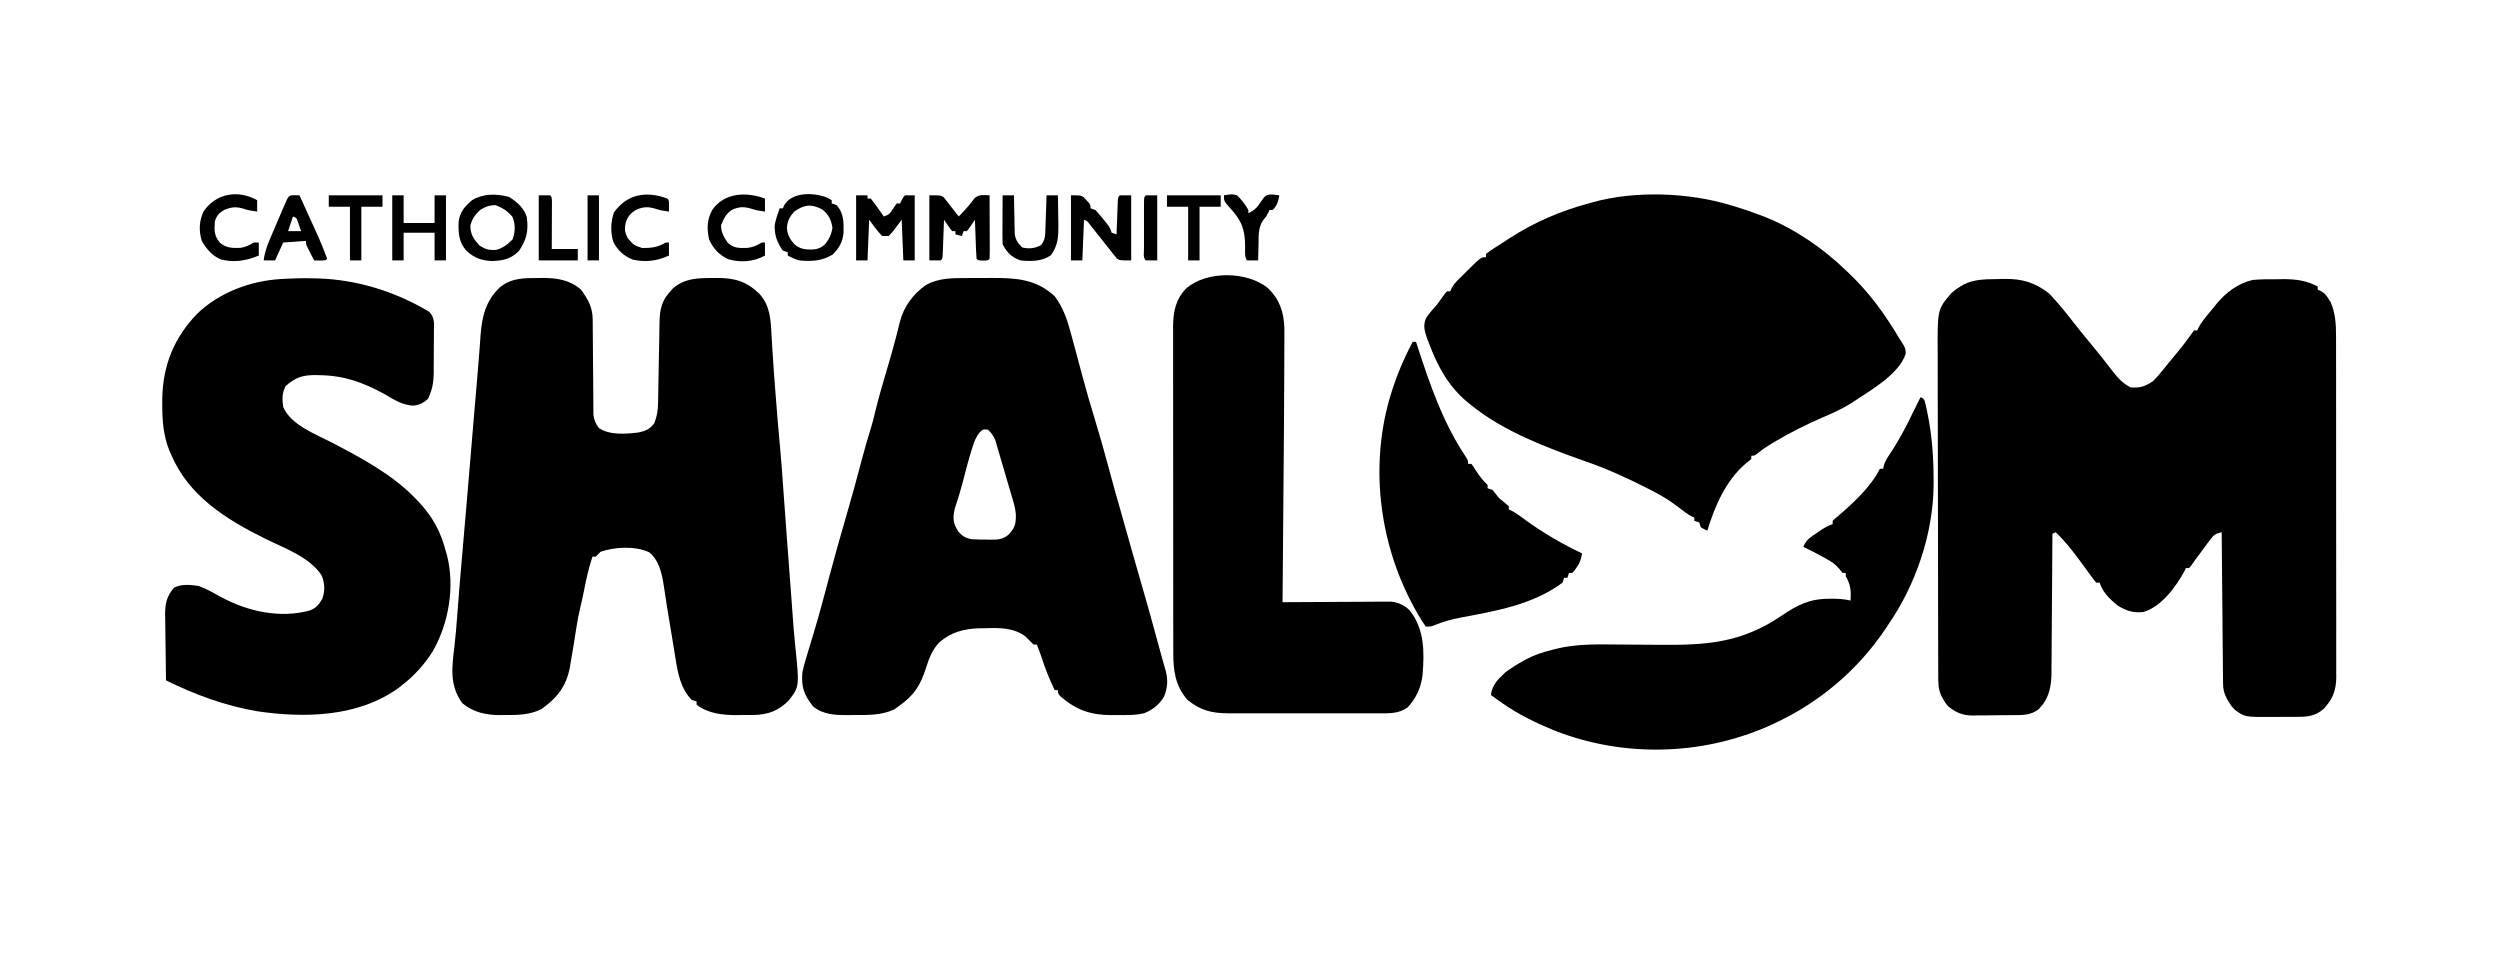 <?xml version="1.0" encoding="UTF-8"?>
<svg version="1.1" xmlns="http://www.w3.org/2000/svg" width="1536" height="599">
<path d="M0 0 C2.224 -0.019 4.445 -0.081 6.668 -0.145 C17.62 -0.308 25.357 1.952 34.231 8.762 C39.607 14.469 44.504 20.428 49.274 26.641 C52.505 30.834 55.877 34.907 59.258 38.98 C64.172 44.898 68.989 50.874 73.62 57.016 C76.64 60.948 79.785 64.244 84.258 66.48 C89.993 67.043 93.649 65.768 98.258 62.48 C100.202 60.484 101.916 58.585 103.633 56.418 C104.099 55.849 104.564 55.279 105.044 54.693 C105.996 53.526 106.944 52.356 107.887 51.182 C109.941 48.633 112.043 46.124 114.133 43.605 C116.615 40.573 118.977 37.522 121.196 34.293 C121.876 33.365 122.557 32.437 123.258 31.48 C123.918 31.48 124.578 31.48 125.258 31.48 C125.512 30.918 125.766 30.356 126.028 29.777 C128.457 25.242 131.995 21.435 135.258 17.48 C135.841 16.748 136.424 16.016 137.024 15.262 C142.85 8.183 150.2 2.627 159.258 0.48 C164.222 0.026 169.152 0.016 174.133 0.043 C175.444 0.023 176.755 0.003 178.106 -0.018 C185.995 -0.014 192.217 0.825 199.258 4.48 C199.258 5.14 199.258 5.8 199.258 6.48 C199.864 6.737 200.47 6.994 201.094 7.258 C203.505 8.62 204.425 9.715 205.883 12.043 C206.288 12.663 206.693 13.283 207.11 13.922 C210.148 20.691 210.552 27.775 210.519 35.095 C210.523 36.021 210.527 36.947 210.531 37.9 C210.541 40.979 210.537 44.058 210.533 47.137 C210.537 49.354 210.542 51.57 210.548 53.787 C210.562 59.791 210.562 65.795 210.56 71.798 C210.559 76.814 210.564 81.829 210.568 86.844 C210.58 99.349 210.579 111.854 210.573 124.36 C210.568 135.212 210.579 146.064 210.598 156.916 C210.617 168.073 210.625 179.229 210.622 190.386 C210.62 196.645 210.623 202.903 210.637 209.161 C210.649 215.043 210.647 220.925 210.634 226.807 C210.632 228.965 210.635 231.122 210.643 233.28 C210.653 236.227 210.645 239.173 210.633 242.119 C210.64 242.972 210.647 243.825 210.655 244.704 C210.593 251.522 209.01 256.949 204.446 262.23 C203.986 262.782 203.525 263.334 203.051 263.902 C197.983 268.364 193.113 268.939 186.676 268.914 C185.863 268.919 185.049 268.925 184.211 268.93 C182.495 268.936 180.78 268.935 179.065 268.927 C176.464 268.918 173.865 268.947 171.264 268.979 C154.372 269.054 154.372 269.054 148.258 264.48 C146.102 262.227 146.102 262.227 144.758 259.918 C144.294 259.154 143.83 258.389 143.352 257.602 C141.733 254.463 141.132 251.92 141.1 248.437 C141.085 247.207 141.085 247.207 141.07 245.951 C141.065 245.055 141.059 244.159 141.053 243.236 C141.043 242.289 141.033 241.343 141.023 240.367 C140.991 237.234 140.967 234.102 140.942 230.969 C140.921 228.798 140.9 226.628 140.879 224.457 C140.824 218.741 140.774 213.025 140.726 207.309 C140.676 201.477 140.62 195.646 140.565 189.814 C140.457 178.37 140.356 166.925 140.258 155.48 C136.599 156.25 135.376 157.122 133.129 160.156 C132.569 160.902 132.009 161.648 131.432 162.416 C130.859 163.2 130.286 163.985 129.696 164.793 C129.119 165.566 128.542 166.339 127.948 167.135 C126.87 168.58 125.797 170.029 124.729 171.482 C124.244 172.141 123.758 172.801 123.258 173.48 C122.743 174.224 122.227 174.969 121.696 175.735 C121.222 176.311 120.747 176.887 120.258 177.48 C119.598 177.48 118.938 177.48 118.258 177.48 C118.025 178.01 117.792 178.54 117.551 179.086 C112.221 188.958 103.297 201.13 92.258 204.48 C86.135 205.274 81.406 203.701 76.258 200.48 C71.362 196.386 67.327 192.622 65.258 186.48 C64.598 186.48 63.938 186.48 63.258 186.48 C62.057 185.17 62.057 185.17 60.719 183.332 C60.225 182.661 59.731 181.99 59.221 181.298 C58.697 180.575 58.173 179.851 57.633 179.105 C56.547 177.632 55.46 176.159 54.372 174.688 C53.84 173.966 53.308 173.245 52.761 172.502 C48.29 166.486 43.734 160.614 38.258 155.48 C37.598 155.81 36.938 156.14 36.258 156.48 C36.25 158.198 36.25 158.198 36.241 159.951 C36.183 170.764 36.11 181.578 36.023 192.391 C35.978 197.95 35.939 203.509 35.912 209.068 C35.886 214.436 35.845 219.805 35.795 225.174 C35.778 227.218 35.767 229.262 35.761 231.306 C35.751 234.178 35.723 237.05 35.691 239.922 C35.693 241.178 35.693 241.178 35.695 242.459 C35.583 249.534 34.283 257.001 29.383 262.418 C28.912 262.963 28.44 263.509 27.954 264.07 C23.216 268.011 17.939 267.814 12.083 267.852 C11.199 267.861 10.315 267.87 9.404 267.879 C7.537 267.893 5.67 267.902 3.803 267.906 C0.965 267.918 -1.871 267.967 -4.708 268.018 C-6.528 268.027 -8.348 268.034 -10.167 268.039 C-11.007 268.059 -11.847 268.078 -12.712 268.098 C-18.888 268.052 -22.93 266.354 -27.742 262.48 C-29.582 260.348 -29.582 260.348 -30.679 258.355 C-31.059 257.693 -31.44 257.03 -31.832 256.348 C-34.039 251.82 -33.89 247.579 -33.889 242.659 C-33.893 241.746 -33.896 240.833 -33.9 239.892 C-33.911 236.82 -33.915 233.748 -33.919 230.676 C-33.925 228.478 -33.932 226.281 -33.939 224.083 C-33.96 216.852 -33.97 209.621 -33.98 202.391 C-33.984 199.901 -33.988 197.412 -33.992 194.922 C-34.009 184.564 -34.024 174.205 -34.031 163.847 C-34.033 161.159 -34.035 158.471 -34.037 155.783 C-34.037 155.115 -34.038 154.447 -34.038 153.759 C-34.047 142.952 -34.072 132.145 -34.104 121.338 C-34.138 110.232 -34.155 99.126 -34.159 88.02 C-34.161 81.789 -34.17 75.558 -34.195 69.327 C-34.219 63.459 -34.223 57.591 -34.212 51.723 C-34.212 49.575 -34.218 47.428 -34.232 45.28 C-34.393 18.574 -34.393 18.574 -25.742 8.48 C-17.256 1.222 -11.039 0.058 0 0 Z " fill="#000000" transform="translate(1224.742,171.52)"/>
<path d="M0 0 C1.29 -0.018 1.29 -0.018 2.605 -0.037 C11.259 -0.057 19.472 1.22 26.125 7.188 C30.501 13.215 33.242 18.133 33.283 25.577 C33.288 26.233 33.293 26.888 33.298 27.564 C33.309 28.989 33.317 30.414 33.324 31.839 C33.336 34.097 33.355 36.354 33.377 38.611 C33.439 45.03 33.493 51.449 33.526 57.867 C33.547 61.793 33.583 65.718 33.627 69.643 C33.641 71.137 33.65 72.632 33.653 74.127 C33.658 76.221 33.681 78.315 33.708 80.409 C33.717 81.6 33.725 82.791 33.733 84.018 C34.163 87.497 35.06 89.385 37.125 92.188 C43.668 96.7 54.002 95.842 61.539 94.879 C65.833 93.97 68.544 92.761 71.125 89.188 C72.835 84.871 73.391 81.203 73.456 76.575 C73.48 75.28 73.504 73.985 73.528 72.65 C73.537 71.965 73.545 71.28 73.554 70.575 C73.582 68.413 73.625 66.251 73.672 64.089 C73.804 57.946 73.918 51.803 74.003 45.66 C74.056 41.891 74.133 38.124 74.224 34.357 C74.254 32.929 74.275 31.501 74.287 30.073 C74.358 21.854 74.585 15.558 80.125 9.188 C80.929 8.259 81.734 7.331 82.562 6.375 C89.908 0.105 97.739 0.007 106.938 0 C107.789 -0.012 108.64 -0.024 109.518 -0.037 C120.466 -0.062 127.679 1.993 135.629 9.633 C142.284 16.904 142.655 25.41 143.125 34.75 C143.239 36.661 143.353 38.571 143.47 40.482 C143.554 41.849 143.636 43.217 143.716 44.584 C144.244 53.439 144.938 62.281 145.625 71.125 C145.722 72.39 145.722 72.39 145.822 73.68 C146.612 83.935 147.46 94.18 148.428 104.42 C149.176 112.461 149.745 120.512 150.307 128.568 C151.026 138.861 151.787 149.149 152.562 159.438 C152.625 160.272 152.688 161.107 152.753 161.967 C153.14 167.105 153.14 167.105 153.528 172.244 C154.006 178.592 154.479 184.94 154.949 191.289 C155.151 194.005 155.353 196.72 155.555 199.435 C155.683 201.165 155.811 202.895 155.939 204.625 C156.697 215.154 156.697 215.154 157.684 225.664 C160.307 250.95 160.307 250.95 153.898 259.375 C147.475 265.94 141.259 268.214 132.105 268.488 C129.841 268.503 127.577 268.506 125.312 268.5 C124.188 268.516 123.063 268.532 121.904 268.549 C113.208 268.554 104.266 267.662 97.125 262.188 C97.125 261.527 97.125 260.868 97.125 260.188 C96.135 259.858 95.145 259.527 94.125 259.188 C87.381 252.443 85.525 242.652 84.125 233.562 C83.964 232.58 83.803 231.597 83.637 230.584 C83.298 228.511 82.964 226.438 82.634 224.363 C82.123 221.177 81.592 217.994 81.055 214.812 C79.646 206.468 78.243 198.13 77.062 189.75 C75.911 182.163 74.222 173.374 67.875 168.438 C59.313 164.546 46.95 165.159 38.125 168.188 C37.099 169.161 36.093 170.157 35.125 171.188 C34.465 171.188 33.805 171.188 33.125 171.188 C30.811 178.162 29.263 185.174 27.879 192.387 C27.185 195.886 26.397 199.344 25.562 202.812 C24.59 206.949 23.793 211.054 23.176 215.258 C22.159 222.001 21.073 228.724 19.875 235.438 C19.696 236.544 19.517 237.65 19.332 238.789 C17.136 250.873 11.46 257.921 1.688 264.938 C-5.41 268.4 -12.568 268.525 -20.312 268.5 C-21.298 268.516 -22.283 268.532 -23.299 268.549 C-32.088 268.555 -39.98 266.96 -46.875 261.188 C-54.748 250.3 -53.242 239.429 -51.725 226.771 C-50.959 220.274 -50.418 213.774 -49.938 207.25 C-49.171 196.91 -48.33 186.579 -47.438 176.25 C-47.374 175.513 -47.31 174.777 -47.245 174.018 C-46.919 170.246 -46.593 166.475 -46.266 162.703 C-45.632 155.386 -45.003 148.068 -44.375 140.75 C-44.313 140.031 -44.251 139.311 -44.188 138.57 C-43.168 126.694 -42.174 114.817 -41.189 102.939 C-40.499 94.631 -39.804 86.325 -39.09 78.02 C-39.025 77.268 -38.961 76.516 -38.894 75.742 C-38.575 72.034 -38.254 68.326 -37.932 64.618 C-37.358 57.987 -36.803 51.356 -36.312 44.719 C-36.227 43.576 -36.141 42.432 -36.053 41.255 C-35.899 39.169 -35.75 37.084 -35.609 34.997 C-34.757 23.499 -32.301 13.741 -23.668 5.66 C-16.628 -0.122 -8.661 0.006 0 0 Z " fill="#000000" transform="translate(330.875,170.812)"/>
<path d="M0 0 C0.853 -0.003 1.706 -0.007 2.584 -0.01 C4.378 -0.015 6.171 -0.017 7.964 -0.017 C10.681 -0.02 13.397 -0.038 16.113 -0.057 C30.885 -0.105 43.45 0.599 54.82 11.168 C59.611 17.637 62.199 24.46 64.258 32.168 C64.548 33.205 64.838 34.242 65.137 35.31 C66.05 38.591 66.939 41.878 67.82 45.168 C68.24 46.733 68.24 46.733 68.667 48.329 C69.799 52.562 70.931 56.796 72.054 61.031 C74.31 69.463 76.782 77.818 79.32 86.168 C82.478 96.56 85.446 106.98 88.227 117.478 C90.649 126.604 93.224 135.68 95.833 144.754 C98.365 153.56 100.851 162.379 103.299 171.209 C104.675 176.152 106.086 181.083 107.545 186.002 C110.676 196.56 113.606 207.17 116.508 217.793 C117.238 220.46 117.968 223.127 118.699 225.794 C119.148 227.433 119.597 229.073 120.045 230.712 C120.249 231.458 120.453 232.203 120.663 232.971 C120.857 233.68 121.05 234.389 121.25 235.12 C121.798 237.088 122.373 239.046 122.952 241.005 C124.52 246.718 124.237 251.734 121.992 257.176 C119.154 262 115.014 265.298 109.855 267.344 C104.352 268.75 98.648 268.496 93.008 268.48 C91.883 268.497 90.758 268.513 89.6 268.529 C76.899 268.537 67.803 265.299 58.258 256.918 C56.82 255.168 56.82 255.168 56.82 253.168 C56.16 253.168 55.5 253.168 54.82 253.168 C51.634 246.535 48.937 239.912 46.715 232.895 C45.853 230.268 44.875 227.723 43.82 225.168 C43.16 225.168 42.5 225.168 41.82 225.168 C40.154 223.501 38.487 221.835 36.82 220.168 C29.52 214.693 20.557 214.84 11.82 215.168 C10.701 215.174 9.582 215.181 8.43 215.188 C-1.006 215.468 -8.887 217.588 -16.152 223.875 C-20.232 228.315 -22.282 233.317 -24.07 238.996 C-27.614 250.19 -31.444 256.439 -41.18 263.168 C-42.005 263.766 -42.83 264.364 -43.68 264.98 C-51.574 268.73 -60.131 268.504 -68.68 268.48 C-69.851 268.497 -71.023 268.513 -72.23 268.529 C-79.98 268.534 -87.256 268.299 -93.52 263.301 C-99.178 256.189 -101.003 251.307 -100.18 242.168 C-99.22 237.854 -97.985 233.645 -96.677 229.424 C-96.04 227.372 -95.421 225.316 -94.805 223.257 C-94.182 221.172 -93.558 219.088 -92.928 217.004 C-91.21 211.312 -89.601 205.597 -88.055 199.855 C-87.82 198.988 -87.585 198.12 -87.343 197.225 C-86.075 192.53 -84.824 187.83 -83.574 183.129 C-80.261 170.695 -76.796 158.316 -73.17 145.969 C-69.902 134.827 -66.846 123.638 -63.918 112.401 C-62.122 105.542 -60.159 98.763 -58.044 91.996 C-57.063 88.786 -56.248 85.562 -55.492 82.293 C-53.204 72.76 -50.377 63.375 -47.605 53.975 C-45.809 47.867 -44.044 41.76 -42.473 35.59 C-42.091 34.107 -42.091 34.107 -41.703 32.594 C-41.248 30.802 -40.807 29.006 -40.383 27.207 C-37.899 17.467 -32.314 10.003 -24.18 4.168 C-16.522 0.065 -8.484 0.012 0 0 Z M8.785 94.758 C6.422 97.657 5.514 100.166 4.383 103.73 C4.176 104.377 3.969 105.024 3.756 105.691 C1.841 111.813 0.222 118.015 -1.364 124.229 C-2.85 130.041 -4.56 135.722 -6.48 141.406 C-7.613 145.881 -7.884 149.8 -5.492 153.855 C-5.179 154.416 -4.866 154.977 -4.543 155.555 C-2.081 158.468 0.263 159.952 4.096 160.483 C6.823 160.645 9.526 160.676 12.258 160.668 C13.187 160.696 14.115 160.725 15.072 160.754 C19.597 160.767 22.808 160.691 26.395 157.75 C30.377 153.511 31.023 151.25 30.97 145.373 C30.727 141.79 29.773 138.507 28.738 135.082 C28.523 134.34 28.309 133.598 28.087 132.834 C27.404 130.484 26.706 128.139 26.008 125.793 C25.55 124.228 25.094 122.663 24.639 121.098 C23.567 117.421 22.479 113.748 21.385 110.078 C20.88 108.371 20.388 106.66 19.897 104.949 C19.641 104.062 19.385 103.175 19.121 102.262 C18.913 101.529 18.704 100.796 18.49 100.041 C17.471 97.192 16.012 95.223 13.82 93.168 C10.784 92.86 10.784 92.86 8.785 94.758 Z " fill="#000000" transform="translate(593.18,170.832)"/>
<path d="M0 0 C0.823 0.241 1.645 0.481 2.493 0.729 C7.742 2.287 12.884 4.052 18 6 C19.827 6.692 19.827 6.692 21.691 7.398 C39.912 14.768 56.878 26.391 71 40 C71.569 40.538 72.137 41.075 72.723 41.629 C85.558 53.799 94.975 66.876 104 82 C104.468 82.723 104.936 83.446 105.418 84.191 C107.01 86.707 108.045 88.366 107.832 91.391 C103.942 103.59 87.192 113.265 77 120 C76.246 120.501 75.492 121.003 74.715 121.52 C69.161 125.033 63.336 127.682 57.308 130.258 C46.791 134.769 36.642 139.887 26.812 145.75 C26.201 146.115 25.589 146.479 24.959 146.855 C22.223 148.521 19.692 150.249 17.199 152.266 C15 154 15 154 13 154 C13 154.66 13 155.32 13 156 C11.892 156.982 10.736 157.909 9.562 158.812 C-2.629 169.213 -9.475 184.987 -14 200 C-15.938 199.188 -15.938 199.188 -18 198 C-18.33 197.01 -18.66 196.02 -19 195 C-19.99 194.67 -20.98 194.34 -22 194 C-22 193.34 -22 192.68 -22 192 C-22.543 191.759 -23.085 191.518 -23.645 191.27 C-26.579 189.688 -29.056 187.734 -31.688 185.688 C-36.593 181.952 -41.495 178.773 -47 176 C-48.172 175.395 -49.344 174.791 -50.551 174.168 C-63.213 167.688 -76.053 161.834 -89.523 157.238 C-113.28 148.777 -139.238 139.027 -159 123 C-159.849 122.326 -160.699 121.652 -161.574 120.957 C-173.143 111.231 -179.804 98.931 -185 85 C-185.455 83.839 -185.91 82.677 -186.379 81.48 C-187.903 76.739 -188.778 73.651 -186.602 69.031 C-184.554 66.176 -182.352 63.607 -180 61 C-178.86 59.449 -177.733 57.887 -176.625 56.312 C-175.227 54.363 -175.227 54.363 -174 53 C-173.34 53 -172.68 53 -172 53 C-171.729 52.404 -171.458 51.808 -171.179 51.193 C-170.016 49.03 -168.871 47.626 -167.137 45.906 C-166.579 45.351 -166.022 44.795 -165.447 44.223 C-164.867 43.654 -164.286 43.086 -163.688 42.5 C-163.118 41.932 -162.549 41.363 -161.963 40.777 C-153.094 32 -153.094 32 -150 32 C-150 31.34 -150 30.68 -150 30 C-146.718 27.481 -143.199 25.314 -139.71 23.092 C-138.123 22.079 -136.549 21.046 -134.977 20.012 C-120.049 10.437 -104.109 3.574 -87 -1 C-86.274 -1.21 -85.548 -1.421 -84.799 -1.637 C-58.776 -8.979 -25.7 -7.789 0 0 Z " fill="#000000" transform="translate(1063,126)"/>
<path d="M0 0 C1.261 0.028 2.521 0.057 3.82 0.086 C26.595 0.846 49.26 7.647 69 19 C69.882 19.504 70.764 20.007 71.673 20.526 C75.168 24.242 74.684 27.587 74.594 32.516 C74.594 33.445 74.594 34.375 74.594 35.333 C74.589 37.3 74.571 39.267 74.542 41.234 C74.5 44.226 74.501 47.215 74.508 50.207 C74.497 52.122 74.484 54.038 74.469 55.953 C74.469 56.84 74.468 57.727 74.468 58.64 C74.36 64.399 73.468 68.767 71 74 C68.233 76.584 65.713 77.816 61.93 78.223 C55.052 77.915 49.807 74.379 44 71 C30.785 63.786 19.17 59.689 4.062 59.5 C3.079 59.481 2.096 59.463 1.082 59.444 C-6.47 59.51 -10.686 61.111 -16.438 66.125 C-18.771 70.419 -18.718 74.222 -18 79 C-13.349 90.074 1.697 95.643 11.821 100.863 C29.668 110.175 48.917 120.423 63 135 C63.741 135.767 64.482 136.534 65.246 137.324 C73.979 146.743 78.774 155.56 82 168 C82.34 169.179 82.34 169.179 82.688 170.383 C87.514 189.621 83.681 211.915 74 229 C68.895 237.11 62.58 244.125 55 250 C54.34 250.518 53.68 251.036 53 251.57 C28.059 269.615 -4.708 270.3 -34 266 C-53.325 262.721 -72.505 255.748 -90 247 C-90.127 240.168 -90.215 233.337 -90.275 226.504 C-90.3 224.182 -90.334 221.86 -90.377 219.539 C-90.438 216.192 -90.466 212.847 -90.488 209.5 C-90.527 207.954 -90.527 207.954 -90.566 206.377 C-90.569 199.727 -89.476 195.079 -85 190 C-80.392 187.696 -74.96 188.294 -70 189 C-65.039 190.773 -60.476 193.452 -55.876 195.991 C-39.516 204.787 -19.741 209.047 -1.578 204.055 C2.36 202.444 3.815 200.617 6 197 C7.775 191.675 7.629 187.558 5.562 182.438 C-1.875 171.153 -17.504 165.712 -29.188 159.928 C-53.194 148.038 -76.141 133.708 -87 108 C-87.273 107.381 -87.547 106.763 -87.828 106.125 C-91.64 96.858 -92.367 87.111 -92.312 77.188 C-92.308 76.139 -92.304 75.09 -92.3 74.009 C-92.004 53.6 -85.066 36.468 -70.863 21.766 C-57.28 8.646 -38.068 1.516 -19.375 0.438 C-18.662 0.396 -17.949 0.354 -17.215 0.311 C-11.466 -0.007 -5.757 -0.168 0 0 Z " fill="#000000" transform="translate(192,171)"/>
<path d="M0 0 C7.18 6.915 9.784 14.666 10.121 24.562 C10.125 25.918 10.122 27.274 10.115 28.63 C10.115 29.392 10.115 30.153 10.115 30.937 C10.113 33.517 10.104 36.096 10.094 38.676 C10.09 40.559 10.086 42.442 10.083 44.325 C10.019 71.068 9.776 97.81 9.555 124.551 C9.493 132.04 9.433 139.528 9.373 147.016 C9.251 162.344 9.126 177.672 9 193 C10.295 192.99 10.295 192.99 11.617 192.98 C19.768 192.92 27.919 192.874 36.07 192.845 C40.26 192.829 44.45 192.808 48.64 192.774 C52.686 192.741 56.732 192.723 60.778 192.715 C62.319 192.71 63.861 192.699 65.402 192.683 C67.566 192.661 69.729 192.658 71.893 192.659 C73.123 192.653 74.354 192.646 75.621 192.639 C80.275 193.136 83.595 194.69 87.012 197.875 C96.342 209.706 96.171 223.501 95 238 C93.951 245.666 91.158 251.777 85.977 257.512 C80.406 261.706 74.004 261.286 67.364 261.259 C65.775 261.264 65.775 261.264 64.154 261.269 C60.659 261.278 57.163 261.272 53.668 261.266 C51.232 261.267 48.796 261.269 46.36 261.271 C41.255 261.274 36.15 261.27 31.045 261.261 C24.515 261.249 17.985 261.256 11.455 261.268 C6.423 261.275 1.392 261.273 -3.64 261.268 C-6.047 261.266 -8.453 261.268 -10.86 261.273 C-14.232 261.278 -17.604 261.27 -20.976 261.259 C-21.963 261.263 -22.949 261.267 -23.966 261.271 C-34.387 261.208 -41.417 259.63 -49.562 252.875 C-56.942 244.171 -58.155 235.062 -58.134 224.019 C-58.136 223.137 -58.138 222.255 -58.141 221.347 C-58.147 218.405 -58.146 215.462 -58.145 212.52 C-58.148 210.406 -58.152 208.291 -58.155 206.177 C-58.164 200.441 -58.167 194.705 -58.167 188.97 C-58.168 185.385 -58.17 181.8 -58.173 178.215 C-58.182 165.704 -58.186 153.192 -58.185 140.681 C-58.185 129.026 -58.195 117.37 -58.211 105.715 C-58.224 95.701 -58.229 85.687 -58.229 75.673 C-58.229 69.695 -58.231 63.718 -58.242 57.74 C-58.252 52.117 -58.252 46.495 -58.245 40.873 C-58.243 38.812 -58.246 36.752 -58.252 34.692 C-58.26 31.873 -58.255 29.054 -58.247 26.235 C-58.252 25.426 -58.258 24.616 -58.263 23.782 C-58.207 14.431 -56.699 6.818 -50 0 C-37.331 -10.711 -12.694 -10.386 0 0 Z " fill="#000000" transform="translate(779,177)"/>
<path d="M0 0 C2 1 2 1 2.67 2.796 C6.615 18.902 8.043 34.435 8 51 C8.003 51.849 8.005 52.699 8.008 53.574 C7.907 83.559 -2.953 115.452 -20 140 C-20.775 141.183 -20.775 141.183 -21.566 142.391 C-38.721 168.019 -62.998 188.282 -91 201 C-92.003 201.459 -93.006 201.918 -94.039 202.391 C-135.232 220.32 -182.845 221.327 -224.754 204.92 C-236.045 200.295 -246.989 195.016 -257 188 C-257.731 187.491 -258.462 186.982 -259.215 186.457 C-260.822 185.321 -262.413 184.164 -264 183 C-263.179 176.679 -259.538 173.226 -255 169 C-251.475 166.39 -247.838 164.12 -244 162 C-243.409 161.672 -242.818 161.345 -242.209 161.007 C-237.127 158.314 -232.072 156.684 -226.5 155.312 C-225.716 155.1 -224.933 154.888 -224.125 154.67 C-211.818 151.584 -198.75 151.848 -186.141 151.986 C-183.967 152.009 -181.793 152.022 -179.618 152.034 C-173.449 152.067 -167.279 152.108 -161.11 152.171 C-131.87 152.46 -110.176 151.14 -85.419 134.288 C-75.612 127.627 -68 123.809 -56 123.875 C-55.301 123.871 -54.603 123.867 -53.883 123.863 C-50.129 123.87 -46.648 124.102 -43 125 C-42.646 119.099 -42.934 115.239 -46 110 C-46 109.34 -46 108.68 -46 108 C-46.66 108 -47.32 108 -48 108 C-48.583 107.248 -49.165 106.497 -49.766 105.723 C-52.211 102.743 -54.399 101.308 -57.75 99.438 C-58.802 98.847 -59.854 98.257 -60.938 97.648 C-64.59 95.682 -68.261 93.797 -72 92 C-70.486 87.677 -67.217 85.737 -63.562 83.312 C-62.684 82.708 -62.684 82.708 -61.787 82.092 C-59.212 80.347 -56.966 78.989 -54 78 C-54 77.34 -54 76.68 -54 76 C-52.566 74.59 -52.566 74.59 -50.562 72.938 C-41.239 64.955 -30.582 55.164 -25 44 C-24.34 44 -23.68 44 -23 44 C-22.876 43.409 -22.753 42.817 -22.625 42.208 C-21.623 38.67 -19.436 35.799 -17.438 32.75 C-12.71 25.375 -8.7 17.796 -4.919 9.902 C-3.316 6.583 -1.654 3.294 0 0 Z " fill="#000000" transform="translate(1180,244)"/>
<path d="M0 0 C0.66 0 1.32 0 2 0 C2.231 0.713 2.461 1.426 2.699 2.161 C10.562 26.364 18.509 49.659 32.75 70.926 C34 73 34 73 34 75 C34.66 75 35.32 75 36 75 C37.367 76.828 37.367 76.828 38.875 79.25 C41.002 82.571 43.15 85.26 46 88 C46 88.66 46 89.32 46 90 C47.485 90.495 47.485 90.495 49 91 C50.339 92.662 51.671 94.33 53 96 C54.065 96.918 55.149 97.814 56.25 98.688 C57.611 99.832 57.611 99.832 59 101 C59 101.66 59 102.32 59 103 C59.53 103.236 60.06 103.472 60.605 103.715 C63.718 105.385 66.478 107.471 69.312 109.562 C80.265 117.501 91.783 124.199 104 130 C103.457 133.533 102.679 135.929 100.562 138.812 C100.131 139.417 99.699 140.022 99.254 140.645 C98.84 141.092 98.426 141.539 98 142 C97.34 142 96.68 142 96 142 C95.67 142.99 95.34 143.98 95 145 C94.34 145 93.68 145 93 145 C92.67 145.99 92.34 146.98 92 148 C73.478 161.726 50.809 165.399 28.653 169.593 C23.212 170.658 18.129 172.13 12.996 174.266 C11 175 11 175 8 175 C6.25 172.528 4.738 170.126 3.25 167.5 C2.586 166.345 2.586 166.345 1.909 165.166 C-19.911 126.466 -26.528 79.141 -14.609 36.128 C-10.956 23.368 -6.281 11.7 0 0 Z " fill="#000000" transform="translate(868,210)"/>
<path d="M0 0 C7 0 7 0 8.804 1.193 C9.229 1.738 9.653 2.283 10.09 2.844 C10.564 3.43 11.037 4.017 11.525 4.621 C11.991 5.241 12.457 5.861 12.938 6.5 C13.677 7.43 13.677 7.43 14.432 8.379 C15.64 9.904 16.823 11.45 18 13 C21.691 9.404 24.874 5.688 27.961 1.574 C30.9 -0.695 33.385 -0.105 37 0 C37.025 5.536 37.043 11.072 37.055 16.608 C37.06 18.492 37.067 20.377 37.075 22.262 C37.088 24.965 37.093 27.668 37.098 30.371 C37.103 31.219 37.108 32.067 37.113 32.941 C37.113 34.961 37.062 36.981 37 39 C36 40 36 40 33 40.125 C30 40 30 40 29 39 C28.842 37.221 28.749 35.437 28.684 33.652 C28.642 32.573 28.6 31.493 28.557 30.381 C28.517 29.245 28.478 28.108 28.438 26.938 C28.394 25.797 28.351 24.657 28.307 23.482 C28.2 20.655 28.098 17.828 28 15 C27.662 15.505 27.325 16.011 26.977 16.531 C26.531 17.181 26.085 17.831 25.625 18.5 C25.184 19.15 24.743 19.799 24.289 20.469 C23.864 20.974 23.438 21.479 23 22 C22.34 22 21.68 22 21 22 C20.67 22.99 20.34 23.98 20 25 C18.68 24.67 17.36 24.34 16 24 C16 23.34 16 22.68 16 22 C15.34 22 14.68 22 14 22 C12.711 20.469 12.711 20.469 11.375 18.5 C10.929 17.85 10.483 17.201 10.023 16.531 C9.686 16.026 9.348 15.521 9 15 C8.975 15.722 8.95 16.444 8.924 17.187 C8.808 20.438 8.686 23.687 8.562 26.938 C8.523 28.074 8.484 29.21 8.443 30.381 C8.401 31.46 8.36 32.54 8.316 33.652 C8.261 35.153 8.261 35.153 8.205 36.683 C8 39 8 39 7 40 C4.69 40 2.38 40 0 40 C0 26.8 0 13.6 0 0 Z " fill="#000000" transform="translate(571,120)"/>
<path d="M0 0 C6 0 6 0 7.898 1.242 C8.386 1.781 8.873 2.32 9.375 2.875 C9.878 3.409 10.38 3.942 10.898 4.492 C12 6 12 6 12 8 C12.99 8.33 13.98 8.66 15 9 C16.608 10.732 18.142 12.535 19.625 14.375 C20.422 15.352 21.218 16.329 22.039 17.336 C24 20 24 20 25 23 C25.99 23.33 26.98 23.66 28 24 C28.025 23.308 28.05 22.617 28.076 21.905 C28.192 18.79 28.314 15.676 28.438 12.562 C28.477 11.474 28.516 10.385 28.557 9.264 C28.599 8.229 28.64 7.195 28.684 6.129 C28.72 5.171 28.757 4.212 28.795 3.225 C29 1 29 1 30 0 C32.31 0 34.62 0 37 0 C37 13.2 37 26.4 37 40 C30 40 30 40 28.231 38.874 C27.816 38.351 27.4 37.828 26.973 37.289 C26.494 36.708 26.016 36.127 25.523 35.528 C24.8 34.586 24.8 34.586 24.062 33.625 C23.55 32.992 23.037 32.36 22.508 31.708 C20.985 29.821 19.49 27.914 18 26 C16.459 24.062 14.918 22.124 13.375 20.188 C12.764 19.397 12.153 18.607 11.523 17.793 C10.109 15.891 10.109 15.891 8 15 C7.67 23.25 7.34 31.5 7 40 C4.69 40 2.38 40 0 40 C0 26.8 0 13.6 0 0 Z " fill="#000000" transform="translate(658,120)"/>
<path d="M0 0 C2.31 0 4.62 0 7 0 C7 0.66 7 1.32 7 2 C7.66 2 8.32 2 9 2 C10.441 3.782 11.805 5.627 13.125 7.5 C14.212 9.031 14.212 9.031 15.32 10.594 C15.875 11.388 16.429 12.182 17 13 C20.372 11.876 20.72 11.296 22.562 8.438 C23.816 6.496 23.816 6.496 25 5 C25.66 5 26.32 5 27 5 C27.309 4.361 27.619 3.721 27.938 3.062 C29 1 29 1 30 0 C31.98 0 33.96 0 36 0 C36 13.2 36 26.4 36 40 C33.69 40 31.38 40 29 40 C28.505 27.625 28.505 27.625 28 15 C26.762 16.65 25.525 18.3 24.25 20 C22.141 22.812 22.141 22.812 20 25 C18.68 25 17.36 25 16 25 C12.979 21.913 10.598 18.464 8 15 C7.67 23.25 7.34 31.5 7 40 C4.69 40 2.38 40 0 40 C0 26.8 0 13.6 0 0 Z " fill="#000000" transform="translate(526,120)"/>
<path d="M0 0 C4.764 2.989 9.356 6.924 10.867 12.516 C11.95 20.917 10.796 26.125 6 33.25 C1.105 38.036 -3.614 39.152 -10.375 39.375 C-16.75 39.164 -21.395 37.52 -26.125 33.188 C-30.9 27.967 -31.211 22.456 -31.062 15.617 C-30.487 9.587 -27.329 5.798 -22.812 2 C-15.713 -2.201 -7.864 -2.063 0 0 Z M-17.812 8 C-21.043 11.09 -22.583 13.197 -23.812 17.5 C-23.812 23.086 -21.89 25.819 -18.188 29.875 C-14.474 32.213 -12.436 32.796 -8.133 32.562 C-3.957 31.55 -0.749 29.079 2.188 26 C3.774 21.24 3.952 16.87 2.062 12.25 C-0.834 8.774 -4.038 6.682 -8.25 5.062 C-11.936 4.973 -14.745 6.074 -17.812 8 Z " fill="#000000" transform="translate(312.812,121)"/>
<path d="M0 0 C0.887 0.495 1.774 0.99 2.688 1.5 C2.688 2.16 2.688 2.82 2.688 3.5 C3.678 3.83 4.668 4.16 5.688 4.5 C10.194 9.527 10.032 14.955 9.969 21.453 C9.444 27.142 7.304 30.883 3.312 34.875 C-3.245 38.934 -9.755 39.196 -17.312 38.5 C-19.922 37.744 -21.913 36.809 -24.312 35.5 C-24.312 34.84 -24.312 34.18 -24.312 33.5 C-25.302 33.17 -26.293 32.84 -27.312 32.5 C-30.918 27.41 -32.617 22.786 -32.312 16.5 C-31.555 13.068 -30.53 9.795 -29.312 6.5 C-28.652 6.5 -27.992 6.5 -27.312 6.5 C-26.92 5.58 -26.92 5.58 -26.52 4.641 C-21.763 -3.795 -7.808 -3.317 0 0 Z M-20.312 8.5 C-23.229 11.708 -24.551 14.222 -24.812 18.5 C-24.578 22.724 -23.085 25.278 -20.312 28.5 C-16.582 31.697 -13.204 31.974 -8.457 31.777 C-5.335 31.374 -3.676 30.593 -1.312 28.5 C1.158 25.281 2.549 22.471 3.125 18.438 C2.372 13.382 0.838 10.446 -3.125 7.188 C-9.875 3.614 -14.185 4.184 -20.312 8.5 Z " fill="#000000" transform="translate(508.312,121.5)"/>
<path d="M0 0 C2.31 0 4.62 0 7 0 C7 5.61 7 11.22 7 17 C13.27 17 19.54 17 26 17 C26 11.39 26 5.78 26 0 C28.31 0 30.62 0 33 0 C33 13.2 33 26.4 33 40 C30.69 40 28.38 40 26 40 C26 34.39 26 28.78 26 23 C19.73 23 13.46 23 7 23 C7 28.61 7 34.22 7 40 C4.69 40 2.38 40 0 40 C0 26.8 0 13.6 0 0 Z " fill="#000000" transform="translate(241,120)"/>
<path d="M0 0 C1.454 0.031 1.454 0.031 2.938 0.062 C4.88 4.329 6.818 8.598 8.754 12.868 C9.412 14.317 10.07 15.766 10.73 17.214 C11.683 19.308 12.633 21.404 13.582 23.5 C13.873 24.137 14.164 24.774 14.463 25.43 C16.487 29.909 18.249 34.446 19.938 39.062 C18.938 40.062 18.938 40.062 15.375 40.125 C14.241 40.104 13.106 40.084 11.938 40.062 C11.099 38.44 10.267 36.814 9.438 35.188 C8.973 34.283 8.509 33.378 8.031 32.445 C6.938 30.062 6.938 30.062 6.938 28.062 C2.317 28.392 -2.303 28.723 -7.062 29.062 C-8.713 32.693 -10.363 36.322 -12.062 40.062 C-14.373 40.062 -16.683 40.062 -19.062 40.062 C-18.462 35.105 -16.908 30.841 -14.938 26.293 C-14.631 25.571 -14.324 24.85 -14.007 24.106 C-13.361 22.591 -12.712 21.078 -12.061 19.566 C-11.059 17.243 -10.068 14.916 -9.078 12.588 C-8.448 11.114 -7.818 9.641 -7.188 8.168 C-6.89 7.47 -6.592 6.772 -6.285 6.053 C-3.703 0.076 -3.703 0.076 0 0 Z M-1.062 13.062 C-2.053 16.032 -3.042 19.003 -4.062 22.062 C-1.423 22.062 1.218 22.062 3.938 22.062 C3.488 20.747 3.028 19.435 2.562 18.125 C2.18 17.029 2.18 17.029 1.789 15.91 C1.085 13.876 1.085 13.876 -1.062 13.062 Z " fill="#000000" transform="translate(181.062,119.938)"/>
<path d="M0 0 C2.31 0 4.62 0 7 0 C7.009 0.792 7.019 1.583 7.028 2.399 C7.082 5.996 7.166 9.591 7.25 13.188 C7.264 14.433 7.278 15.679 7.293 16.963 C7.325 18.165 7.357 19.367 7.391 20.605 C7.412 21.71 7.433 22.815 7.454 23.954 C8.115 27.644 9.395 29.349 12 32 C16.009 33.073 19.85 32.604 23.5 30.688 C26.343 27.489 26.177 24.11 26.316 20.02 C26.358 18.856 26.4 17.693 26.443 16.494 C26.483 15.279 26.522 14.064 26.562 12.812 C26.606 11.586 26.649 10.359 26.693 9.096 C26.8 6.064 26.902 3.032 27 0 C29.31 0 31.62 0 34 0 C34.088 4.521 34.141 9.041 34.188 13.562 C34.213 14.839 34.238 16.116 34.264 17.432 C34.323 25.004 34.224 30.548 29.688 36.812 C24.136 40.719 17.52 40.622 11 40 C5.622 38.142 2.539 35.078 0 30 C-0.086 27.749 -0.107 25.495 -0.098 23.242 C-0.096 22.579 -0.095 21.916 -0.093 21.233 C-0.088 19.114 -0.075 16.994 -0.062 14.875 C-0.057 13.439 -0.053 12.003 -0.049 10.566 C-0.038 7.044 -0.021 3.522 0 0 Z " fill="#000000" transform="translate(616,120)"/>
<path d="M0 0 C0 2.31 0 4.62 0 7 C-5.429 6.186 -5.429 6.186 -7.898 5.383 C-12.694 3.848 -15.583 4.064 -20.238 5.98 C-23.484 7.859 -24.807 9.422 -26 13 C-26.342 18.306 -26.531 21.738 -23 26 C-19.131 29.4 -15.376 29.437 -10.438 29.305 C-7.2 28.9 -4.795 27.636 -2 26 C-1.01 26 -0.02 26 1 26 C1 28.64 1 31.28 1 34 C-6.528 37.194 -14.297 38.519 -22.332 36.379 C-27.718 34.062 -31.148 30.053 -34 25 C-35.927 19.032 -35.646 12.652 -33 7 C-25.44 -4.256 -11.828 -6.602 0 0 Z " fill="#000000" transform="translate(158,123)"/>
<path d="M0 0 C1 1 1 1 1.062 4.562 C1.042 5.697 1.021 6.831 1 8 C-4.429 7.186 -4.429 7.186 -6.898 6.383 C-11.621 4.871 -14.68 4.901 -19.238 6.961 C-22.617 8.954 -24.414 11.145 -25.598 14.891 C-26.378 18.862 -26.197 20.614 -24.312 24.312 C-20.622 28.622 -20.622 28.622 -15.414 30.398 C-9.797 30.351 -5.912 30.023 -1 27 C-0.34 27 0.32 27 1 27 C1 29.64 1 32.28 1 35 C-6.186 38.317 -13.293 39.266 -21.113 37.531 C-26.393 35.565 -30.67 31.692 -33.148 26.676 C-35.012 20.82 -34.807 14.337 -32.812 8.562 C-24.756 -2.828 -12.785 -4.83 0 0 Z " fill="#000000" transform="translate(410,122)"/>
<path d="M0 0 C0 2.64 0 5.28 0 8 C-5.429 7.186 -5.429 7.186 -7.898 6.383 C-12.584 4.883 -15.699 4.867 -20.238 6.883 C-23.893 9.2 -25.374 12.514 -27 16.375 C-27 20.435 -25.3 23.698 -23 27 C-19.127 30.681 -15.82 30.428 -10.699 30.305 C-7.321 29.923 -4.879 28.772 -2 27 C-1.34 27 -0.68 27 0 27 C0 29.64 0 32.28 0 35 C-6.905 38.854 -14.802 39.472 -22.441 37.309 C-28.154 34.718 -31.654 30.885 -34.312 25.188 C-35.77 18.429 -35.72 12.91 -32.27 6.789 C-24.791 -3.749 -11.312 -4.209 0 0 Z " fill="#000000" transform="translate(470,122)"/>
<path d="M0 0 C4.996 -0.789 4.996 -0.789 8 0 C10.869 2.655 13.047 5.619 15 9 C15 9.66 15 10.32 15 11 C18.803 9.21 20.586 7.259 22.812 3.812 C25.377 0.15 25.377 0.15 28.16 -0.52 C30.375 -0.5 30.375 -0.5 34 0 C33.474 3.788 32.619 6.172 30 9 C29.34 9 28.68 9 28 9 C27.753 9.536 27.505 10.072 27.25 10.625 C26 13 26 13 23.969 15.469 C21.01 19.87 21.327 24.734 21.25 29.875 C21.206 31.337 21.206 31.337 21.16 32.828 C21.09 35.219 21.037 37.609 21 40 C18.69 40 16.38 40 14 40 C12.62 37.239 12.996 34.702 13.014 31.676 C12.953 20.588 10.741 15.162 3 7 C0 3.43 0 3.43 0 0 Z " fill="#000000" transform="translate(752,120)"/>
<path d="M0 0 C10.89 0 21.78 0 33 0 C33 2.31 33 4.62 33 7 C28.71 7 24.42 7 20 7 C20 17.89 20 28.78 20 40 C17.69 40 15.38 40 13 40 C13 29.11 13 18.22 13 7 C8.71 7 4.42 7 0 7 C0 4.69 0 2.38 0 0 Z " fill="#000000" transform="translate(717,120)"/>
<path d="M0 0 C10.89 0 21.78 0 33 0 C33 2.31 33 4.62 33 7 C28.71 7 24.42 7 20 7 C20 17.89 20 28.78 20 40 C17.69 40 15.38 40 13 40 C13 29.11 13 18.22 13 7 C8.71 7 4.42 7 0 7 C0 4.69 0 2.38 0 0 Z " fill="#000000" transform="translate(202,120)"/>
<path d="M0 0 C2.31 0 4.62 0 7 0 C8 1 8 1 8.114 4.051 C8.113 5.4 8.108 6.749 8.098 8.098 C8.096 8.807 8.095 9.515 8.093 10.246 C8.088 12.518 8.075 14.79 8.062 17.062 C8.057 18.6 8.053 20.137 8.049 21.674 C8.039 25.449 8.019 29.225 8 33 C13.28 33 18.56 33 24 33 C24 35.31 24 37.62 24 40 C16.08 40 8.16 40 0 40 C0 26.8 0 13.6 0 0 Z " fill="#000000" transform="translate(331,120)"/>
<path d="M0 0 C2.31 0 4.62 0 7 0 C7 13.2 7 26.4 7 40 C4.69 40 2.38 40 0 40 C-1.843 38.157 -1.129 35.57 -1.139 33.119 C-1.137 32.296 -1.135 31.473 -1.133 30.625 C-1.134 29.785 -1.135 28.946 -1.136 28.081 C-1.136 26.302 -1.135 24.523 -1.13 22.744 C-1.125 20.012 -1.13 17.279 -1.137 14.547 C-1.136 12.823 -1.135 11.099 -1.133 9.375 C-1.135 8.552 -1.137 7.729 -1.139 6.881 C-1.115 1.115 -1.115 1.115 0 0 Z " fill="#000000" transform="translate(704,120)"/>
<path d="M0 0 C2.31 0 4.62 0 7 0 C7 13.2 7 26.4 7 40 C4.69 40 2.38 40 0 40 C0 26.8 0 13.6 0 0 Z " fill="#000000" transform="translate(361,120)"/>
</svg>
